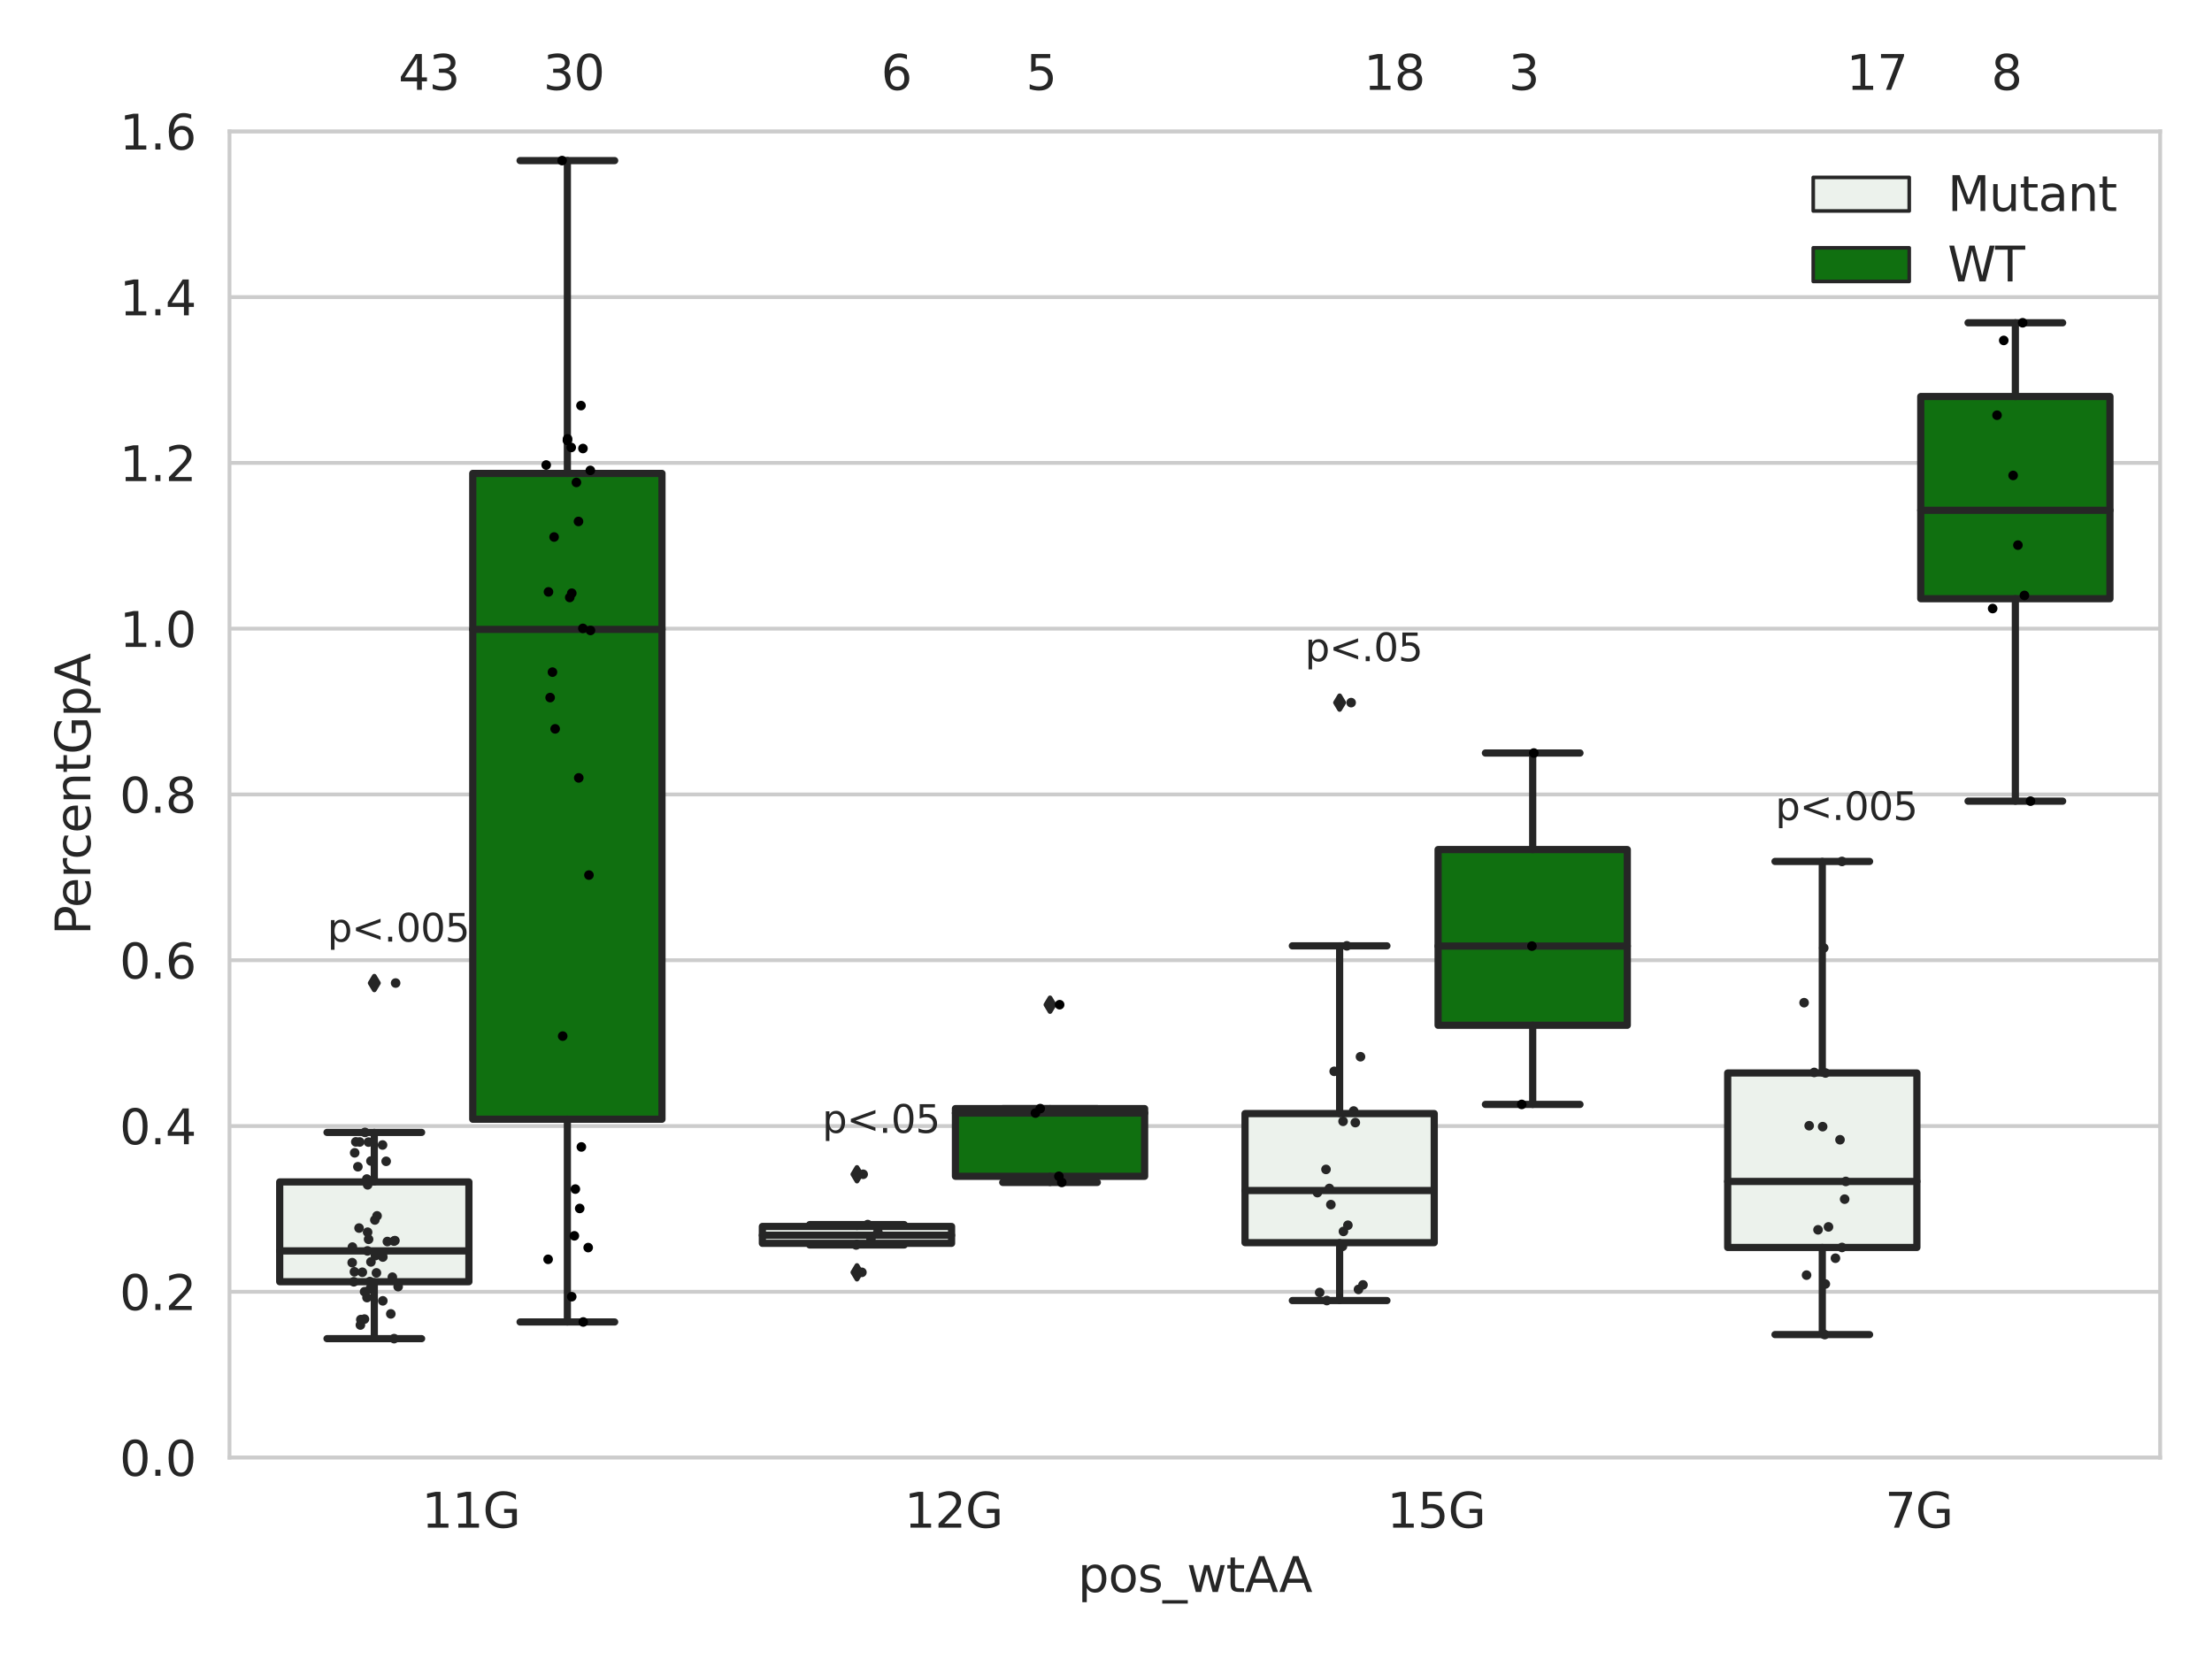 <?xml version="1.0" encoding="utf-8" standalone="no"?>
<!DOCTYPE svg PUBLIC "-//W3C//DTD SVG 1.1//EN"
  "http://www.w3.org/Graphics/SVG/1.1/DTD/svg11.dtd">
<svg xmlns:xlink="http://www.w3.org/1999/xlink" width="460.8pt" height="345.6pt" viewBox="0 0 460.8 345.6" xmlns="http://www.w3.org/2000/svg" version="1.1">
 <defs>
  <style type="text/css">*{stroke-linejoin: round; stroke-linecap: butt}</style>
 </defs>
 <g id="figure_1">
  <g id="patch_1">
   <path d="M 0 345.6 
L 460.8 345.6 
L 460.8 0 
L 0 0 
z
" style="fill: #ffffff"/>
  </g>
  <g id="axes_1">
   <g id="patch_2">
    <path d="M 47.81 303.64 
L 450 303.64 
L 450 27.354 
L 47.81 27.354 
z
" style="fill: #ffffff"/>
   </g>
   <g id="matplotlib.axis_1">
    <g id="xtick_1">
     <g id="text_1">
      <!-- 11G -->
      <g style="fill: #262626" transform="translate(87.847 318.238)scale(0.1 -0.1)">
       <defs>
        <path id="DejaVuSans-31" d="M 794 531 
L 1825 531 
L 1825 4091 
L 703 3866 
L 703 4441 
L 1819 4666 
L 2450 4666 
L 2450 531 
L 3481 531 
L 3481 0 
L 794 0 
L 794 531 
z
" transform="scale(0.016)"/>
        <path id="DejaVuSans-47" d="M 3809 666 
L 3809 1919 
L 2778 1919 
L 2778 2438 
L 4434 2438 
L 4434 434 
Q 4069 175 3628 42 
Q 3188 -91 2688 -91 
Q 1594 -91 976 548 
Q 359 1188 359 2328 
Q 359 3472 976 4111 
Q 1594 4750 2688 4750 
Q 3144 4750 3555 4637 
Q 3966 4525 4313 4306 
L 4313 3634 
Q 3963 3931 3569 4081 
Q 3175 4231 2741 4231 
Q 1884 4231 1454 3753 
Q 1025 3275 1025 2328 
Q 1025 1384 1454 906 
Q 1884 428 2741 428 
Q 3075 428 3337 486 
Q 3600 544 3809 666 
z
" transform="scale(0.016)"/>
       </defs>
       <use xlink:href="#DejaVuSans-31"/>
       <use xlink:href="#DejaVuSans-31" x="63.623"/>
       <use xlink:href="#DejaVuSans-47" x="127.246"/>
      </g>
     </g>
    </g>
    <g id="xtick_2">
     <g id="text_2">
      <!-- 12G -->
      <g style="fill: #262626" transform="translate(188.395 318.238)scale(0.1 -0.1)">
       <defs>
        <path id="DejaVuSans-32" d="M 1228 531 
L 3431 531 
L 3431 0 
L 469 0 
L 469 531 
Q 828 903 1448 1529 
Q 2069 2156 2228 2338 
Q 2531 2678 2651 2914 
Q 2772 3150 2772 3378 
Q 2772 3750 2511 3984 
Q 2250 4219 1831 4219 
Q 1534 4219 1204 4116 
Q 875 4013 500 3803 
L 500 4441 
Q 881 4594 1212 4672 
Q 1544 4750 1819 4750 
Q 2544 4750 2975 4387 
Q 3406 4025 3406 3419 
Q 3406 3131 3298 2873 
Q 3191 2616 2906 2266 
Q 2828 2175 2409 1742 
Q 1991 1309 1228 531 
z
" transform="scale(0.016)"/>
       </defs>
       <use xlink:href="#DejaVuSans-31"/>
       <use xlink:href="#DejaVuSans-32" x="63.623"/>
       <use xlink:href="#DejaVuSans-47" x="127.246"/>
      </g>
     </g>
    </g>
    <g id="xtick_3">
     <g id="text_3">
      <!-- 15G -->
      <g style="fill: #262626" transform="translate(288.942 318.238)scale(0.1 -0.1)">
       <defs>
        <path id="DejaVuSans-35" d="M 691 4666 
L 3169 4666 
L 3169 4134 
L 1269 4134 
L 1269 2991 
Q 1406 3038 1543 3061 
Q 1681 3084 1819 3084 
Q 2600 3084 3056 2656 
Q 3513 2228 3513 1497 
Q 3513 744 3044 326 
Q 2575 -91 1722 -91 
Q 1428 -91 1123 -41 
Q 819 9 494 109 
L 494 744 
Q 775 591 1075 516 
Q 1375 441 1709 441 
Q 2250 441 2565 725 
Q 2881 1009 2881 1497 
Q 2881 1984 2565 2268 
Q 2250 2553 1709 2553 
Q 1456 2553 1204 2497 
Q 953 2441 691 2322 
L 691 4666 
z
" transform="scale(0.016)"/>
       </defs>
       <use xlink:href="#DejaVuSans-31"/>
       <use xlink:href="#DejaVuSans-35" x="63.623"/>
       <use xlink:href="#DejaVuSans-47" x="127.246"/>
      </g>
     </g>
    </g>
    <g id="xtick_4">
     <g id="text_4">
      <!-- 7G -->
      <g style="fill: #262626" transform="translate(392.671 318.238)scale(0.1 -0.1)">
       <defs>
        <path id="DejaVuSans-37" d="M 525 4666 
L 3525 4666 
L 3525 4397 
L 1831 0 
L 1172 0 
L 2766 4134 
L 525 4134 
L 525 4666 
z
" transform="scale(0.016)"/>
       </defs>
       <use xlink:href="#DejaVuSans-37"/>
       <use xlink:href="#DejaVuSans-47" x="63.623"/>
      </g>
     </g>
    </g>
    <g id="text_5">
     <!-- pos_wtAA -->
     <g style="fill: #262626" transform="translate(224.539 331.638)scale(0.1 -0.1)">
      <defs>
       <path id="DejaVuSans-70" d="M 1159 525 
L 1159 -1331 
L 581 -1331 
L 581 3500 
L 1159 3500 
L 1159 2969 
Q 1341 3281 1617 3432 
Q 1894 3584 2278 3584 
Q 2916 3584 3314 3078 
Q 3713 2572 3713 1747 
Q 3713 922 3314 415 
Q 2916 -91 2278 -91 
Q 1894 -91 1617 61 
Q 1341 213 1159 525 
z
M 3116 1747 
Q 3116 2381 2855 2742 
Q 2594 3103 2138 3103 
Q 1681 3103 1420 2742 
Q 1159 2381 1159 1747 
Q 1159 1113 1420 752 
Q 1681 391 2138 391 
Q 2594 391 2855 752 
Q 3116 1113 3116 1747 
z
" transform="scale(0.016)"/>
       <path id="DejaVuSans-6f" d="M 1959 3097 
Q 1497 3097 1228 2736 
Q 959 2375 959 1747 
Q 959 1119 1226 758 
Q 1494 397 1959 397 
Q 2419 397 2687 759 
Q 2956 1122 2956 1747 
Q 2956 2369 2687 2733 
Q 2419 3097 1959 3097 
z
M 1959 3584 
Q 2709 3584 3137 3096 
Q 3566 2609 3566 1747 
Q 3566 888 3137 398 
Q 2709 -91 1959 -91 
Q 1206 -91 779 398 
Q 353 888 353 1747 
Q 353 2609 779 3096 
Q 1206 3584 1959 3584 
z
" transform="scale(0.016)"/>
       <path id="DejaVuSans-73" d="M 2834 3397 
L 2834 2853 
Q 2591 2978 2328 3040 
Q 2066 3103 1784 3103 
Q 1356 3103 1142 2972 
Q 928 2841 928 2578 
Q 928 2378 1081 2264 
Q 1234 2150 1697 2047 
L 1894 2003 
Q 2506 1872 2764 1633 
Q 3022 1394 3022 966 
Q 3022 478 2636 193 
Q 2250 -91 1575 -91 
Q 1294 -91 989 -36 
Q 684 19 347 128 
L 347 722 
Q 666 556 975 473 
Q 1284 391 1588 391 
Q 1994 391 2212 530 
Q 2431 669 2431 922 
Q 2431 1156 2273 1281 
Q 2116 1406 1581 1522 
L 1381 1569 
Q 847 1681 609 1914 
Q 372 2147 372 2553 
Q 372 3047 722 3315 
Q 1072 3584 1716 3584 
Q 2034 3584 2315 3537 
Q 2597 3491 2834 3397 
z
" transform="scale(0.016)"/>
       <path id="DejaVuSans-5f" d="M 3263 -1063 
L 3263 -1509 
L -63 -1509 
L -63 -1063 
L 3263 -1063 
z
" transform="scale(0.016)"/>
       <path id="DejaVuSans-77" d="M 269 3500 
L 844 3500 
L 1563 769 
L 2278 3500 
L 2956 3500 
L 3675 769 
L 4391 3500 
L 4966 3500 
L 4050 0 
L 3372 0 
L 2619 2869 
L 1863 0 
L 1184 0 
L 269 3500 
z
" transform="scale(0.016)"/>
       <path id="DejaVuSans-74" d="M 1172 4494 
L 1172 3500 
L 2356 3500 
L 2356 3053 
L 1172 3053 
L 1172 1153 
Q 1172 725 1289 603 
Q 1406 481 1766 481 
L 2356 481 
L 2356 0 
L 1766 0 
Q 1100 0 847 248 
Q 594 497 594 1153 
L 594 3053 
L 172 3053 
L 172 3500 
L 594 3500 
L 594 4494 
L 1172 4494 
z
" transform="scale(0.016)"/>
       <path id="DejaVuSans-41" d="M 2188 4044 
L 1331 1722 
L 3047 1722 
L 2188 4044 
z
M 1831 4666 
L 2547 4666 
L 4325 0 
L 3669 0 
L 3244 1197 
L 1141 1197 
L 716 0 
L 50 0 
L 1831 4666 
z
" transform="scale(0.016)"/>
      </defs>
      <use xlink:href="#DejaVuSans-70"/>
      <use xlink:href="#DejaVuSans-6f" x="63.477"/>
      <use xlink:href="#DejaVuSans-73" x="124.658"/>
      <use xlink:href="#DejaVuSans-5f" x="176.758"/>
      <use xlink:href="#DejaVuSans-77" x="226.758"/>
      <use xlink:href="#DejaVuSans-74" x="308.545"/>
      <use xlink:href="#DejaVuSans-41" x="347.754"/>
      <use xlink:href="#DejaVuSans-41" x="418.912"/>
     </g>
    </g>
   </g>
   <g id="matplotlib.axis_2">
    <g id="ytick_1">
     <g id="line2d_1">
      <path d="M 47.81 303.64 
L 450 303.64 
" clip-path="url(#p4346e31d53)" style="fill: none; stroke: #cccccc; stroke-width: 0.8; stroke-linecap: round"/>
     </g>
     <g id="text_6">
      <!-- 0.0 -->
      <g style="fill: #262626" transform="translate(24.907 307.439)scale(0.1 -0.1)">
       <defs>
        <path id="DejaVuSans-30" d="M 2034 4250 
Q 1547 4250 1301 3770 
Q 1056 3291 1056 2328 
Q 1056 1369 1301 889 
Q 1547 409 2034 409 
Q 2525 409 2770 889 
Q 3016 1369 3016 2328 
Q 3016 3291 2770 3770 
Q 2525 4250 2034 4250 
z
M 2034 4750 
Q 2819 4750 3233 4129 
Q 3647 3509 3647 2328 
Q 3647 1150 3233 529 
Q 2819 -91 2034 -91 
Q 1250 -91 836 529 
Q 422 1150 422 2328 
Q 422 3509 836 4129 
Q 1250 4750 2034 4750 
z
" transform="scale(0.016)"/>
        <path id="DejaVuSans-2e" d="M 684 794 
L 1344 794 
L 1344 0 
L 684 0 
L 684 794 
z
" transform="scale(0.016)"/>
       </defs>
       <use xlink:href="#DejaVuSans-30"/>
       <use xlink:href="#DejaVuSans-2e" x="63.623"/>
       <use xlink:href="#DejaVuSans-30" x="95.41"/>
      </g>
     </g>
    </g>
    <g id="ytick_2">
     <g id="line2d_2">
      <path d="M 47.81 269.104 
L 450 269.104 
" clip-path="url(#p4346e31d53)" style="fill: none; stroke: #cccccc; stroke-width: 0.8; stroke-linecap: round"/>
     </g>
     <g id="text_7">
      <!-- 0.2 -->
      <g style="fill: #262626" transform="translate(24.907 272.903)scale(0.1 -0.1)">
       <use xlink:href="#DejaVuSans-30"/>
       <use xlink:href="#DejaVuSans-2e" x="63.623"/>
       <use xlink:href="#DejaVuSans-32" x="95.41"/>
      </g>
     </g>
    </g>
    <g id="ytick_3">
     <g id="line2d_3">
      <path d="M 47.81 234.568 
L 450 234.568 
" clip-path="url(#p4346e31d53)" style="fill: none; stroke: #cccccc; stroke-width: 0.8; stroke-linecap: round"/>
     </g>
     <g id="text_8">
      <!-- 0.4 -->
      <g style="fill: #262626" transform="translate(24.907 238.368)scale(0.1 -0.1)">
       <defs>
        <path id="DejaVuSans-34" d="M 2419 4116 
L 825 1625 
L 2419 1625 
L 2419 4116 
z
M 2253 4666 
L 3047 4666 
L 3047 1625 
L 3713 1625 
L 3713 1100 
L 3047 1100 
L 3047 0 
L 2419 0 
L 2419 1100 
L 313 1100 
L 313 1709 
L 2253 4666 
z
" transform="scale(0.016)"/>
       </defs>
       <use xlink:href="#DejaVuSans-30"/>
       <use xlink:href="#DejaVuSans-2e" x="63.623"/>
       <use xlink:href="#DejaVuSans-34" x="95.41"/>
      </g>
     </g>
    </g>
    <g id="ytick_4">
     <g id="line2d_4">
      <path d="M 47.81 200.033 
L 450 200.033 
" clip-path="url(#p4346e31d53)" style="fill: none; stroke: #cccccc; stroke-width: 0.8; stroke-linecap: round"/>
     </g>
     <g id="text_9">
      <!-- 0.6 -->
      <g style="fill: #262626" transform="translate(24.907 203.832)scale(0.1 -0.1)">
       <defs>
        <path id="DejaVuSans-36" d="M 2113 2584 
Q 1688 2584 1439 2293 
Q 1191 2003 1191 1497 
Q 1191 994 1439 701 
Q 1688 409 2113 409 
Q 2538 409 2786 701 
Q 3034 994 3034 1497 
Q 3034 2003 2786 2293 
Q 2538 2584 2113 2584 
z
M 3366 4563 
L 3366 3988 
Q 3128 4100 2886 4159 
Q 2644 4219 2406 4219 
Q 1781 4219 1451 3797 
Q 1122 3375 1075 2522 
Q 1259 2794 1537 2939 
Q 1816 3084 2150 3084 
Q 2853 3084 3261 2657 
Q 3669 2231 3669 1497 
Q 3669 778 3244 343 
Q 2819 -91 2113 -91 
Q 1303 -91 875 529 
Q 447 1150 447 2328 
Q 447 3434 972 4092 
Q 1497 4750 2381 4750 
Q 2619 4750 2861 4703 
Q 3103 4656 3366 4563 
z
" transform="scale(0.016)"/>
       </defs>
       <use xlink:href="#DejaVuSans-30"/>
       <use xlink:href="#DejaVuSans-2e" x="63.623"/>
       <use xlink:href="#DejaVuSans-36" x="95.41"/>
      </g>
     </g>
    </g>
    <g id="ytick_5">
     <g id="line2d_5">
      <path d="M 47.81 165.497 
L 450 165.497 
" clip-path="url(#p4346e31d53)" style="fill: none; stroke: #cccccc; stroke-width: 0.8; stroke-linecap: round"/>
     </g>
     <g id="text_10">
      <!-- 0.8 -->
      <g style="fill: #262626" transform="translate(24.907 169.296)scale(0.1 -0.1)">
       <defs>
        <path id="DejaVuSans-38" d="M 2034 2216 
Q 1584 2216 1326 1975 
Q 1069 1734 1069 1313 
Q 1069 891 1326 650 
Q 1584 409 2034 409 
Q 2484 409 2743 651 
Q 3003 894 3003 1313 
Q 3003 1734 2745 1975 
Q 2488 2216 2034 2216 
z
M 1403 2484 
Q 997 2584 770 2862 
Q 544 3141 544 3541 
Q 544 4100 942 4425 
Q 1341 4750 2034 4750 
Q 2731 4750 3128 4425 
Q 3525 4100 3525 3541 
Q 3525 3141 3298 2862 
Q 3072 2584 2669 2484 
Q 3125 2378 3379 2068 
Q 3634 1759 3634 1313 
Q 3634 634 3220 271 
Q 2806 -91 2034 -91 
Q 1263 -91 848 271 
Q 434 634 434 1313 
Q 434 1759 690 2068 
Q 947 2378 1403 2484 
z
M 1172 3481 
Q 1172 3119 1398 2916 
Q 1625 2713 2034 2713 
Q 2441 2713 2670 2916 
Q 2900 3119 2900 3481 
Q 2900 3844 2670 4047 
Q 2441 4250 2034 4250 
Q 1625 4250 1398 4047 
Q 1172 3844 1172 3481 
z
" transform="scale(0.016)"/>
       </defs>
       <use xlink:href="#DejaVuSans-30"/>
       <use xlink:href="#DejaVuSans-2e" x="63.623"/>
       <use xlink:href="#DejaVuSans-38" x="95.41"/>
      </g>
     </g>
    </g>
    <g id="ytick_6">
     <g id="line2d_6">
      <path d="M 47.81 130.961 
L 450 130.961 
" clip-path="url(#p4346e31d53)" style="fill: none; stroke: #cccccc; stroke-width: 0.8; stroke-linecap: round"/>
     </g>
     <g id="text_11">
      <!-- 1.0 -->
      <g style="fill: #262626" transform="translate(24.907 134.76)scale(0.1 -0.1)">
       <use xlink:href="#DejaVuSans-31"/>
       <use xlink:href="#DejaVuSans-2e" x="63.623"/>
       <use xlink:href="#DejaVuSans-30" x="95.41"/>
      </g>
     </g>
    </g>
    <g id="ytick_7">
     <g id="line2d_7">
      <path d="M 47.81 96.425 
L 450 96.425 
" clip-path="url(#p4346e31d53)" style="fill: none; stroke: #cccccc; stroke-width: 0.8; stroke-linecap: round"/>
     </g>
     <g id="text_12">
      <!-- 1.2 -->
      <g style="fill: #262626" transform="translate(24.907 100.225)scale(0.1 -0.1)">
       <use xlink:href="#DejaVuSans-31"/>
       <use xlink:href="#DejaVuSans-2e" x="63.623"/>
       <use xlink:href="#DejaVuSans-32" x="95.41"/>
      </g>
     </g>
    </g>
    <g id="ytick_8">
     <g id="line2d_8">
      <path d="M 47.81 61.89 
L 450 61.89 
" clip-path="url(#p4346e31d53)" style="fill: none; stroke: #cccccc; stroke-width: 0.8; stroke-linecap: round"/>
     </g>
     <g id="text_13">
      <!-- 1.4 -->
      <g style="fill: #262626" transform="translate(24.907 65.689)scale(0.1 -0.1)">
       <use xlink:href="#DejaVuSans-31"/>
       <use xlink:href="#DejaVuSans-2e" x="63.623"/>
       <use xlink:href="#DejaVuSans-34" x="95.41"/>
      </g>
     </g>
    </g>
    <g id="ytick_9">
     <g id="line2d_9">
      <path d="M 47.81 27.354 
L 450 27.354 
" clip-path="url(#p4346e31d53)" style="fill: none; stroke: #cccccc; stroke-width: 0.8; stroke-linecap: round"/>
     </g>
     <g id="text_14">
      <!-- 1.6 -->
      <g style="fill: #262626" transform="translate(24.907 31.153)scale(0.1 -0.1)">
       <use xlink:href="#DejaVuSans-31"/>
       <use xlink:href="#DejaVuSans-2e" x="63.623"/>
       <use xlink:href="#DejaVuSans-36" x="95.41"/>
      </g>
     </g>
    </g>
    <g id="text_15">
     <!-- PercentGpA -->
     <g style="fill: #262626" transform="translate(18.827 194.774)rotate(-90)scale(0.1 -0.1)">
      <defs>
       <path id="DejaVuSans-50" d="M 1259 4147 
L 1259 2394 
L 2053 2394 
Q 2494 2394 2734 2622 
Q 2975 2850 2975 3272 
Q 2975 3691 2734 3919 
Q 2494 4147 2053 4147 
L 1259 4147 
z
M 628 4666 
L 2053 4666 
Q 2838 4666 3239 4311 
Q 3641 3956 3641 3272 
Q 3641 2581 3239 2228 
Q 2838 1875 2053 1875 
L 1259 1875 
L 1259 0 
L 628 0 
L 628 4666 
z
" transform="scale(0.016)"/>
       <path id="DejaVuSans-65" d="M 3597 1894 
L 3597 1613 
L 953 1613 
Q 991 1019 1311 708 
Q 1631 397 2203 397 
Q 2534 397 2845 478 
Q 3156 559 3463 722 
L 3463 178 
Q 3153 47 2828 -22 
Q 2503 -91 2169 -91 
Q 1331 -91 842 396 
Q 353 884 353 1716 
Q 353 2575 817 3079 
Q 1281 3584 2069 3584 
Q 2775 3584 3186 3129 
Q 3597 2675 3597 1894 
z
M 3022 2063 
Q 3016 2534 2758 2815 
Q 2500 3097 2075 3097 
Q 1594 3097 1305 2825 
Q 1016 2553 972 2059 
L 3022 2063 
z
" transform="scale(0.016)"/>
       <path id="DejaVuSans-72" d="M 2631 2963 
Q 2534 3019 2420 3045 
Q 2306 3072 2169 3072 
Q 1681 3072 1420 2755 
Q 1159 2438 1159 1844 
L 1159 0 
L 581 0 
L 581 3500 
L 1159 3500 
L 1159 2956 
Q 1341 3275 1631 3429 
Q 1922 3584 2338 3584 
Q 2397 3584 2469 3576 
Q 2541 3569 2628 3553 
L 2631 2963 
z
" transform="scale(0.016)"/>
       <path id="DejaVuSans-63" d="M 3122 3366 
L 3122 2828 
Q 2878 2963 2633 3030 
Q 2388 3097 2138 3097 
Q 1578 3097 1268 2742 
Q 959 2388 959 1747 
Q 959 1106 1268 751 
Q 1578 397 2138 397 
Q 2388 397 2633 464 
Q 2878 531 3122 666 
L 3122 134 
Q 2881 22 2623 -34 
Q 2366 -91 2075 -91 
Q 1284 -91 818 406 
Q 353 903 353 1747 
Q 353 2603 823 3093 
Q 1294 3584 2113 3584 
Q 2378 3584 2631 3529 
Q 2884 3475 3122 3366 
z
" transform="scale(0.016)"/>
       <path id="DejaVuSans-6e" d="M 3513 2113 
L 3513 0 
L 2938 0 
L 2938 2094 
Q 2938 2591 2744 2837 
Q 2550 3084 2163 3084 
Q 1697 3084 1428 2787 
Q 1159 2491 1159 1978 
L 1159 0 
L 581 0 
L 581 3500 
L 1159 3500 
L 1159 2956 
Q 1366 3272 1645 3428 
Q 1925 3584 2291 3584 
Q 2894 3584 3203 3211 
Q 3513 2838 3513 2113 
z
" transform="scale(0.016)"/>
      </defs>
      <use xlink:href="#DejaVuSans-50"/>
      <use xlink:href="#DejaVuSans-65" x="56.678"/>
      <use xlink:href="#DejaVuSans-72" x="118.201"/>
      <use xlink:href="#DejaVuSans-63" x="157.064"/>
      <use xlink:href="#DejaVuSans-65" x="212.045"/>
      <use xlink:href="#DejaVuSans-6e" x="273.568"/>
      <use xlink:href="#DejaVuSans-74" x="336.947"/>
      <use xlink:href="#DejaVuSans-47" x="376.156"/>
      <use xlink:href="#DejaVuSans-70" x="453.646"/>
      <use xlink:href="#DejaVuSans-41" x="517.123"/>
     </g>
    </g>
   </g>
   <g id="patch_3">
    <path d="M 58.267 267.003 
L 97.682 267.003 
L 97.682 246.217 
L 58.267 246.217 
L 58.267 267.003 
z
" clip-path="url(#p4346e31d53)" style="fill: #ecf2ec; stroke: #262626; stroke-width: 1.5; stroke-linejoin: miter"/>
   </g>
   <g id="patch_4">
    <path d="M 98.486 233.157 
L 137.901 233.157 
L 137.901 98.619 
L 98.486 98.619 
L 98.486 233.157 
z
" clip-path="url(#p4346e31d53)" style="fill: #107010; stroke: #262626; stroke-width: 1.5; stroke-linejoin: miter"/>
   </g>
   <g id="patch_5">
    <path d="M 158.814 259.008 
L 198.229 259.008 
L 198.229 255.495 
L 158.814 255.495 
L 158.814 259.008 
z
" clip-path="url(#p4346e31d53)" style="fill: #ecf2ec; stroke: #262626; stroke-width: 1.5; stroke-linejoin: miter"/>
   </g>
   <g id="patch_6">
    <path d="M 199.033 245.042 
L 238.448 245.042 
L 238.448 230.942 
L 199.033 230.942 
L 199.033 245.042 
z
" clip-path="url(#p4346e31d53)" style="fill: #107010; stroke: #262626; stroke-width: 1.5; stroke-linejoin: miter"/>
   </g>
   <g id="patch_7">
    <path d="M 259.362 258.866 
L 298.777 258.866 
L 298.777 231.979 
L 259.362 231.979 
L 259.362 258.866 
z
" clip-path="url(#p4346e31d53)" style="fill: #ecf2ec; stroke: #262626; stroke-width: 1.5; stroke-linejoin: miter"/>
   </g>
   <g id="patch_8">
    <path d="M 299.581 213.58 
L 338.996 213.58 
L 338.996 176.978 
L 299.581 176.978 
L 299.581 213.58 
z
" clip-path="url(#p4346e31d53)" style="fill: #107010; stroke: #262626; stroke-width: 1.5; stroke-linejoin: miter"/>
   </g>
   <g id="patch_9">
    <path d="M 359.909 259.87 
L 399.324 259.87 
L 399.324 223.521 
L 359.909 223.521 
L 359.909 259.87 
z
" clip-path="url(#p4346e31d53)" style="fill: #ecf2ec; stroke: #262626; stroke-width: 1.5; stroke-linejoin: miter"/>
   </g>
   <g id="patch_10">
    <path d="M 400.128 124.72 
L 439.543 124.72 
L 439.543 82.601 
L 400.128 82.601 
L 400.128 124.72 
z
" clip-path="url(#p4346e31d53)" style="fill: #107010; stroke: #262626; stroke-width: 1.5; stroke-linejoin: miter"/>
   </g>
   <g id="patch_11">
    <path d="M 98.084 303.64 
L 98.084 303.64 
L 98.084 303.64 
L 98.084 303.64 
z
" clip-path="url(#p4346e31d53)" style="fill: #ecf2ec; stroke: #262626; stroke-width: 0.75; stroke-linejoin: miter"/>
   </g>
   <g id="patch_12">
    <path d="M 98.084 303.64 
L 98.084 303.64 
L 98.084 303.64 
L 98.084 303.64 
z
" clip-path="url(#p4346e31d53)" style="fill: #107010; stroke: #262626; stroke-width: 0.75; stroke-linejoin: miter"/>
   </g>
   <g id="PathCollection_1"/>
   <g id="PathCollection_2"/>
   <g id="line2d_10">
    <path d="M 77.974 267.003 
L 77.974 278.864 
" clip-path="url(#p4346e31d53)" style="fill: none; stroke: #262626; stroke-width: 1.5; stroke-linecap: round"/>
   </g>
   <g id="line2d_11">
    <path d="M 77.974 246.217 
L 77.974 235.901 
" clip-path="url(#p4346e31d53)" style="fill: none; stroke: #262626; stroke-width: 1.5; stroke-linecap: round"/>
   </g>
   <g id="line2d_12">
    <path d="M 68.121 278.864 
L 87.828 278.864 
" clip-path="url(#p4346e31d53)" style="fill: none; stroke: #262626; stroke-width: 1.5; stroke-linecap: round"/>
   </g>
   <g id="line2d_13">
    <path d="M 68.121 235.901 
L 87.828 235.901 
" clip-path="url(#p4346e31d53)" style="fill: none; stroke: #262626; stroke-width: 1.5; stroke-linecap: round"/>
   </g>
   <g id="line2d_14">
    <defs>
     <path id="m725f29c360" d="M -0 1.414 
L 0.849 0 
L 0 -1.414 
L -0.849 -0 
z
" style="stroke: #262626; stroke-linejoin: miter"/>
    </defs>
    <g clip-path="url(#p4346e31d53)">
     <use xlink:href="#m725f29c360" x="77.974" y="204.786" style="fill: #262626; stroke: #262626; stroke-linejoin: miter"/>
    </g>
   </g>
   <g id="line2d_15">
    <path d="M 118.193 233.157 
L 118.193 275.391 
" clip-path="url(#p4346e31d53)" style="fill: none; stroke: #262626; stroke-width: 1.5; stroke-linecap: round"/>
   </g>
   <g id="line2d_16">
    <path d="M 118.193 98.619 
L 118.193 33.455 
" clip-path="url(#p4346e31d53)" style="fill: none; stroke: #262626; stroke-width: 1.5; stroke-linecap: round"/>
   </g>
   <g id="line2d_17">
    <path d="M 108.34 275.391 
L 128.047 275.391 
" clip-path="url(#p4346e31d53)" style="fill: none; stroke: #262626; stroke-width: 1.5; stroke-linecap: round"/>
   </g>
   <g id="line2d_18">
    <path d="M 108.34 33.455 
L 128.047 33.455 
" clip-path="url(#p4346e31d53)" style="fill: none; stroke: #262626; stroke-width: 1.5; stroke-linecap: round"/>
   </g>
   <g id="line2d_19"/>
   <g id="line2d_20">
    <path d="M 178.522 259.008 
L 178.522 259.347 
" clip-path="url(#p4346e31d53)" style="fill: none; stroke: #262626; stroke-width: 1.5; stroke-linecap: round"/>
   </g>
   <g id="line2d_21">
    <path d="M 178.522 255.495 
L 178.522 255.105 
" clip-path="url(#p4346e31d53)" style="fill: none; stroke: #262626; stroke-width: 1.5; stroke-linecap: round"/>
   </g>
   <g id="line2d_22">
    <path d="M 168.668 259.347 
L 188.375 259.347 
" clip-path="url(#p4346e31d53)" style="fill: none; stroke: #262626; stroke-width: 1.5; stroke-linecap: round"/>
   </g>
   <g id="line2d_23">
    <path d="M 168.668 255.105 
L 188.375 255.105 
" clip-path="url(#p4346e31d53)" style="fill: none; stroke: #262626; stroke-width: 1.5; stroke-linecap: round"/>
   </g>
   <g id="line2d_24">
    <g clip-path="url(#p4346e31d53)">
     <use xlink:href="#m725f29c360" x="178.522" y="265.049" style="fill: #262626; stroke: #262626; stroke-linejoin: miter"/>
     <use xlink:href="#m725f29c360" x="178.522" y="244.622" style="fill: #262626; stroke: #262626; stroke-linejoin: miter"/>
    </g>
   </g>
   <g id="line2d_25">
    <path d="M 218.741 245.042 
L 218.741 246.319 
" clip-path="url(#p4346e31d53)" style="fill: none; stroke: #262626; stroke-width: 1.5; stroke-linecap: round"/>
   </g>
   <g id="line2d_26">
    <path d="M 218.741 230.942 
L 218.741 230.942 
" clip-path="url(#p4346e31d53)" style="fill: none; stroke: #262626; stroke-width: 1.5; stroke-linecap: round"/>
   </g>
   <g id="line2d_27">
    <path d="M 208.887 246.319 
L 228.594 246.319 
" clip-path="url(#p4346e31d53)" style="fill: none; stroke: #262626; stroke-width: 1.5; stroke-linecap: round"/>
   </g>
   <g id="line2d_28">
    <path d="M 208.887 230.942 
L 228.594 230.942 
" clip-path="url(#p4346e31d53)" style="fill: none; stroke: #262626; stroke-width: 1.5; stroke-linecap: round"/>
   </g>
   <g id="line2d_29">
    <g clip-path="url(#p4346e31d53)">
     <use xlink:href="#m725f29c360" x="218.741" y="209.296" style="fill: #262626; stroke: #262626; stroke-linejoin: miter"/>
    </g>
   </g>
   <g id="line2d_30">
    <path d="M 279.069 258.866 
L 279.069 270.931 
" clip-path="url(#p4346e31d53)" style="fill: none; stroke: #262626; stroke-width: 1.5; stroke-linecap: round"/>
   </g>
   <g id="line2d_31">
    <path d="M 279.069 231.979 
L 279.069 197.038 
" clip-path="url(#p4346e31d53)" style="fill: none; stroke: #262626; stroke-width: 1.5; stroke-linecap: round"/>
   </g>
   <g id="line2d_32">
    <path d="M 269.216 270.931 
L 288.923 270.931 
" clip-path="url(#p4346e31d53)" style="fill: none; stroke: #262626; stroke-width: 1.5; stroke-linecap: round"/>
   </g>
   <g id="line2d_33">
    <path d="M 269.216 197.038 
L 288.923 197.038 
" clip-path="url(#p4346e31d53)" style="fill: none; stroke: #262626; stroke-width: 1.5; stroke-linecap: round"/>
   </g>
   <g id="line2d_34">
    <g clip-path="url(#p4346e31d53)">
     <use xlink:href="#m725f29c360" x="279.069" y="146.371" style="fill: #262626; stroke: #262626; stroke-linejoin: miter"/>
    </g>
   </g>
   <g id="line2d_35">
    <path d="M 319.288 213.58 
L 319.288 230.069 
" clip-path="url(#p4346e31d53)" style="fill: none; stroke: #262626; stroke-width: 1.5; stroke-linecap: round"/>
   </g>
   <g id="line2d_36">
    <path d="M 319.288 176.978 
L 319.288 156.867 
" clip-path="url(#p4346e31d53)" style="fill: none; stroke: #262626; stroke-width: 1.5; stroke-linecap: round"/>
   </g>
   <g id="line2d_37">
    <path d="M 309.435 230.069 
L 329.142 230.069 
" clip-path="url(#p4346e31d53)" style="fill: none; stroke: #262626; stroke-width: 1.5; stroke-linecap: round"/>
   </g>
   <g id="line2d_38">
    <path d="M 309.435 156.867 
L 329.142 156.867 
" clip-path="url(#p4346e31d53)" style="fill: none; stroke: #262626; stroke-width: 1.5; stroke-linecap: round"/>
   </g>
   <g id="line2d_39"/>
   <g id="line2d_40">
    <path d="M 379.617 259.87 
L 379.617 278.019 
" clip-path="url(#p4346e31d53)" style="fill: none; stroke: #262626; stroke-width: 1.5; stroke-linecap: round"/>
   </g>
   <g id="line2d_41">
    <path d="M 379.617 223.521 
L 379.617 179.454 
" clip-path="url(#p4346e31d53)" style="fill: none; stroke: #262626; stroke-width: 1.5; stroke-linecap: round"/>
   </g>
   <g id="line2d_42">
    <path d="M 369.763 278.019 
L 389.47 278.019 
" clip-path="url(#p4346e31d53)" style="fill: none; stroke: #262626; stroke-width: 1.5; stroke-linecap: round"/>
   </g>
   <g id="line2d_43">
    <path d="M 369.763 179.454 
L 389.47 179.454 
" clip-path="url(#p4346e31d53)" style="fill: none; stroke: #262626; stroke-width: 1.5; stroke-linecap: round"/>
   </g>
   <g id="line2d_44"/>
   <g id="line2d_45">
    <path d="M 419.836 124.72 
L 419.836 166.895 
" clip-path="url(#p4346e31d53)" style="fill: none; stroke: #262626; stroke-width: 1.5; stroke-linecap: round"/>
   </g>
   <g id="line2d_46">
    <path d="M 419.836 82.601 
L 419.836 67.24 
" clip-path="url(#p4346e31d53)" style="fill: none; stroke: #262626; stroke-width: 1.5; stroke-linecap: round"/>
   </g>
   <g id="line2d_47">
    <path d="M 409.982 166.895 
L 429.689 166.895 
" clip-path="url(#p4346e31d53)" style="fill: none; stroke: #262626; stroke-width: 1.5; stroke-linecap: round"/>
   </g>
   <g id="line2d_48">
    <path d="M 409.982 67.24 
L 429.689 67.24 
" clip-path="url(#p4346e31d53)" style="fill: none; stroke: #262626; stroke-width: 1.5; stroke-linecap: round"/>
   </g>
   <g id="line2d_49"/>
   <g id="line2d_50">
    <path d="M 58.267 260.586 
L 97.682 260.586 
" clip-path="url(#p4346e31d53)" style="fill: none; stroke: #262626; stroke-width: 1.5; stroke-linecap: round"/>
   </g>
   <g id="line2d_51">
    <path d="M 98.486 131.117 
L 137.901 131.117 
" clip-path="url(#p4346e31d53)" style="fill: none; stroke: #262626; stroke-width: 1.5; stroke-linecap: round"/>
   </g>
   <g id="line2d_52">
    <path d="M 158.814 257.327 
L 198.229 257.327 
" clip-path="url(#p4346e31d53)" style="fill: none; stroke: #262626; stroke-width: 1.5; stroke-linecap: round"/>
   </g>
   <g id="line2d_53">
    <path d="M 199.033 231.869 
L 238.448 231.869 
" clip-path="url(#p4346e31d53)" style="fill: none; stroke: #262626; stroke-width: 1.5; stroke-linecap: round"/>
   </g>
   <g id="line2d_54">
    <path d="M 259.362 248.009 
L 298.777 248.009 
" clip-path="url(#p4346e31d53)" style="fill: none; stroke: #262626; stroke-width: 1.5; stroke-linecap: round"/>
   </g>
   <g id="line2d_55">
    <path d="M 299.581 197.09 
L 338.996 197.09 
" clip-path="url(#p4346e31d53)" style="fill: none; stroke: #262626; stroke-width: 1.5; stroke-linecap: round"/>
   </g>
   <g id="line2d_56">
    <path d="M 359.909 246.113 
L 399.324 246.113 
" clip-path="url(#p4346e31d53)" style="fill: none; stroke: #262626; stroke-width: 1.5; stroke-linecap: round"/>
   </g>
   <g id="line2d_57">
    <path d="M 400.128 106.299 
L 439.543 106.299 
" clip-path="url(#p4346e31d53)" style="fill: none; stroke: #262626; stroke-width: 1.5; stroke-linecap: round"/>
   </g>
   <g id="patch_13">
    <path d="M 47.81 303.64 
L 47.81 27.354 
" style="fill: none; stroke: #cccccc; stroke-width: 0.8; stroke-linejoin: miter; stroke-linecap: square"/>
   </g>
   <g id="patch_14">
    <path d="M 450 303.64 
L 450 27.354 
" style="fill: none; stroke: #cccccc; stroke-width: 0.8; stroke-linejoin: miter; stroke-linecap: square"/>
   </g>
   <g id="patch_15">
    <path d="M 47.81 303.64 
L 450 303.64 
" style="fill: none; stroke: #cccccc; stroke-width: 0.8; stroke-linejoin: miter; stroke-linecap: square"/>
   </g>
   <g id="patch_16">
    <path d="M 47.81 27.354 
L 450 27.354 
" style="fill: none; stroke: #cccccc; stroke-width: 0.8; stroke-linejoin: miter; stroke-linecap: square"/>
   </g>
   <g id="PathCollection_3">
    <defs>
     <path id="C0_0_7b888d82f0" d="M 0 1 
C 0.265 1 0.52 0.895 0.707 0.707 
C 0.895 0.52 1 0.265 1 -0 
C 1 -0.265 0.895 -0.52 0.707 -0.707 
C 0.52 -0.895 0.265 -1 0 -1 
C -0.265 -1 -0.52 -0.895 -0.707 -0.707 
C -0.895 -0.52 -1 -0.265 -1 0 
C -1 0.265 -0.895 0.52 -0.707 0.707 
C -0.52 0.895 -0.265 1 0 1 
z
"/>
    </defs>
    <g clip-path="url(#p4346e31d53)">
     <use xlink:href="#C0_0_7b888d82f0" x="76.587" y="246.819" style="fill: #262626"/>
    </g>
    <g clip-path="url(#p4346e31d53)">
     <use xlink:href="#C0_0_7b888d82f0" x="82.416" y="204.786" style="fill: #262626"/>
    </g>
    <g clip-path="url(#p4346e31d53)">
     <use xlink:href="#C0_0_7b888d82f0" x="82.269" y="258.441" style="fill: #262626"/>
    </g>
    <g clip-path="url(#p4346e31d53)">
     <use xlink:href="#C0_0_7b888d82f0" x="76.029" y="235.901" style="fill: #262626"/>
    </g>
    <g clip-path="url(#p4346e31d53)">
     <use xlink:href="#C0_0_7b888d82f0" x="74.799" y="255.826" style="fill: #262626"/>
    </g>
    <g clip-path="url(#p4346e31d53)">
     <use xlink:href="#C0_0_7b888d82f0" x="76.414" y="245.615" style="fill: #262626"/>
    </g>
    <g clip-path="url(#p4346e31d53)">
     <use xlink:href="#C0_0_7b888d82f0" x="77.273" y="262.883" style="fill: #262626"/>
    </g>
    <g clip-path="url(#p4346e31d53)">
     <use xlink:href="#C0_0_7b888d82f0" x="75.079" y="276.024" style="fill: #262626"/>
    </g>
    <g clip-path="url(#p4346e31d53)">
     <use xlink:href="#C0_0_7b888d82f0" x="78.088" y="254.143" style="fill: #262626"/>
    </g>
    <g clip-path="url(#p4346e31d53)">
     <use xlink:href="#C0_0_7b888d82f0" x="76.759" y="237.918" style="fill: #262626"/>
    </g>
    <g clip-path="url(#p4346e31d53)">
     <use xlink:href="#C0_0_7b888d82f0" x="80.695" y="258.633" style="fill: #262626"/>
    </g>
    <g clip-path="url(#p4346e31d53)">
     <use xlink:href="#C0_0_7b888d82f0" x="76.546" y="260.586" style="fill: #262626"/>
    </g>
    <g clip-path="url(#p4346e31d53)">
     <use xlink:href="#C0_0_7b888d82f0" x="78.21" y="261.566" style="fill: #262626"/>
    </g>
    <g clip-path="url(#p4346e31d53)">
     <use xlink:href="#C0_0_7b888d82f0" x="73.704" y="267.022" style="fill: #262626"/>
    </g>
    <g clip-path="url(#p4346e31d53)">
     <use xlink:href="#C0_0_7b888d82f0" x="74.935" y="237.893" style="fill: #262626"/>
    </g>
    <g clip-path="url(#p4346e31d53)">
     <use xlink:href="#C0_0_7b888d82f0" x="78.549" y="253.287" style="fill: #262626"/>
    </g>
    <g clip-path="url(#p4346e31d53)">
     <use xlink:href="#C0_0_7b888d82f0" x="77.275" y="241.861" style="fill: #262626"/>
    </g>
    <g clip-path="url(#p4346e31d53)">
     <use xlink:href="#C0_0_7b888d82f0" x="79.75" y="261.864" style="fill: #262626"/>
    </g>
    <g clip-path="url(#p4346e31d53)">
     <use xlink:href="#C0_0_7b888d82f0" x="81.411" y="273.708" style="fill: #262626"/>
    </g>
    <g clip-path="url(#p4346e31d53)">
     <use xlink:href="#C0_0_7b888d82f0" x="73.835" y="264.938" style="fill: #262626"/>
    </g>
    <g clip-path="url(#p4346e31d53)">
     <use xlink:href="#C0_0_7b888d82f0" x="73.888" y="240.154" style="fill: #262626"/>
    </g>
    <g clip-path="url(#p4346e31d53)">
     <use xlink:href="#C0_0_7b888d82f0" x="82.1" y="278.864" style="fill: #262626"/>
    </g>
    <g clip-path="url(#p4346e31d53)">
     <use xlink:href="#C0_0_7b888d82f0" x="76.784" y="258.169" style="fill: #262626"/>
    </g>
    <g clip-path="url(#p4346e31d53)">
     <use xlink:href="#C0_0_7b888d82f0" x="79.691" y="238.523" style="fill: #262626"/>
    </g>
    <g clip-path="url(#p4346e31d53)">
     <use xlink:href="#C0_0_7b888d82f0" x="75.924" y="274.788" style="fill: #262626"/>
    </g>
    <g clip-path="url(#p4346e31d53)">
     <use xlink:href="#C0_0_7b888d82f0" x="74.123" y="237.872" style="fill: #262626"/>
    </g>
    <g clip-path="url(#p4346e31d53)">
     <use xlink:href="#C0_0_7b888d82f0" x="79.646" y="261.315" style="fill: #262626"/>
    </g>
    <g clip-path="url(#p4346e31d53)">
     <use xlink:href="#C0_0_7b888d82f0" x="75.481" y="265.032" style="fill: #262626"/>
    </g>
    <g clip-path="url(#p4346e31d53)">
     <use xlink:href="#C0_0_7b888d82f0" x="77.115" y="268.491" style="fill: #262626"/>
    </g>
    <g clip-path="url(#p4346e31d53)">
     <use xlink:href="#C0_0_7b888d82f0" x="73.411" y="259.79" style="fill: #262626"/>
    </g>
    <g clip-path="url(#p4346e31d53)">
     <use xlink:href="#C0_0_7b888d82f0" x="74.553" y="243.054" style="fill: #262626"/>
    </g>
    <g clip-path="url(#p4346e31d53)">
     <use xlink:href="#C0_0_7b888d82f0" x="79.746" y="270.989" style="fill: #262626"/>
    </g>
    <g clip-path="url(#p4346e31d53)">
     <use xlink:href="#C0_0_7b888d82f0" x="76.452" y="270.311" style="fill: #262626"/>
    </g>
    <g clip-path="url(#p4346e31d53)">
     <use xlink:href="#C0_0_7b888d82f0" x="81.737" y="266.061" style="fill: #262626"/>
    </g>
    <g clip-path="url(#p4346e31d53)">
     <use xlink:href="#C0_0_7b888d82f0" x="75.943" y="269.089" style="fill: #262626"/>
    </g>
    <g clip-path="url(#p4346e31d53)">
     <use xlink:href="#C0_0_7b888d82f0" x="80.443" y="241.922" style="fill: #262626"/>
    </g>
    <g clip-path="url(#p4346e31d53)">
     <use xlink:href="#C0_0_7b888d82f0" x="73.366" y="263.034" style="fill: #262626"/>
    </g>
    <g clip-path="url(#p4346e31d53)">
     <use xlink:href="#C0_0_7b888d82f0" x="78.417" y="265.165" style="fill: #262626"/>
    </g>
    <g clip-path="url(#p4346e31d53)">
     <use xlink:href="#C0_0_7b888d82f0" x="82.941" y="268.029" style="fill: #262626"/>
    </g>
    <g clip-path="url(#p4346e31d53)">
     <use xlink:href="#C0_0_7b888d82f0" x="75.168" y="274.891" style="fill: #262626"/>
    </g>
    <g clip-path="url(#p4346e31d53)">
     <use xlink:href="#C0_0_7b888d82f0" x="77.056" y="266.983" style="fill: #262626"/>
    </g>
    <g clip-path="url(#p4346e31d53)">
     <use xlink:href="#C0_0_7b888d82f0" x="76.582" y="256.688" style="fill: #262626"/>
    </g>
    <g clip-path="url(#p4346e31d53)">
     <use xlink:href="#C0_0_7b888d82f0" x="82.064" y="258.544" style="fill: #262626"/>
    </g>
   </g>
   <g id="PathCollection_4">
    <defs>
     <path id="C1_0_b2194ab645" d="M 0 1 
C 0.265 1 0.52 0.895 0.707 0.707 
C 0.895 0.52 1 0.265 1 -0 
C 1 -0.265 0.895 -0.52 0.707 -0.707 
C 0.52 -0.895 0.265 -1 0 -1 
C -0.265 -1 -0.52 -0.895 -0.707 -0.707 
C -0.895 -0.52 -1 -0.265 -1 0 
C -1 0.265 -0.895 0.52 -0.707 0.707 
C -0.52 0.895 -0.265 1 0 1 
z
"/>
    </defs>
    <g clip-path="url(#p4346e31d53)">
     <use xlink:href="#C1_0_b2194ab645" x="122.974" y="97.994"/>
    </g>
    <g clip-path="url(#p4346e31d53)">
     <use xlink:href="#C1_0_b2194ab645" x="121.499" y="275.391"/>
    </g>
    <g clip-path="url(#p4346e31d53)">
     <use xlink:href="#C1_0_b2194ab645" x="114.259" y="123.303"/>
    </g>
    <g clip-path="url(#p4346e31d53)">
     <use xlink:href="#C1_0_b2194ab645" x="117.096" y="33.455"/>
    </g>
    <g clip-path="url(#p4346e31d53)">
     <use xlink:href="#C1_0_b2194ab645" x="121.437" y="93.433"/>
    </g>
    <g clip-path="url(#p4346e31d53)">
     <use xlink:href="#C1_0_b2194ab645" x="113.784" y="96.871"/>
    </g>
    <g clip-path="url(#p4346e31d53)">
     <use xlink:href="#C1_0_b2194ab645" x="121.109" y="238.93"/>
    </g>
    <g clip-path="url(#p4346e31d53)">
     <use xlink:href="#C1_0_b2194ab645" x="119.649" y="257.443"/>
    </g>
    <g clip-path="url(#p4346e31d53)">
     <use xlink:href="#C1_0_b2194ab645" x="118.998" y="93.216"/>
    </g>
    <g clip-path="url(#p4346e31d53)">
     <use xlink:href="#C1_0_b2194ab645" x="121.03" y="84.493"/>
    </g>
    <g clip-path="url(#p4346e31d53)">
     <use xlink:href="#C1_0_b2194ab645" x="122.686" y="182.294"/>
    </g>
    <g clip-path="url(#p4346e31d53)">
     <use xlink:href="#C1_0_b2194ab645" x="119.855" y="247.708"/>
    </g>
    <g clip-path="url(#p4346e31d53)">
     <use xlink:href="#C1_0_b2194ab645" x="119.1" y="270.124"/>
    </g>
    <g clip-path="url(#p4346e31d53)">
     <use xlink:href="#C1_0_b2194ab645" x="118.237" y="91.42"/>
    </g>
    <g clip-path="url(#p4346e31d53)">
     <use xlink:href="#C1_0_b2194ab645" x="122.53" y="259.895"/>
    </g>
    <g clip-path="url(#p4346e31d53)">
     <use xlink:href="#C1_0_b2194ab645" x="120.51" y="108.628"/>
    </g>
    <g clip-path="url(#p4346e31d53)">
     <use xlink:href="#C1_0_b2194ab645" x="118.689" y="124.465"/>
    </g>
    <g clip-path="url(#p4346e31d53)">
     <use xlink:href="#C1_0_b2194ab645" x="115.43" y="111.869"/>
    </g>
    <g clip-path="url(#p4346e31d53)">
     <use xlink:href="#C1_0_b2194ab645" x="121.425" y="130.902"/>
    </g>
    <g clip-path="url(#p4346e31d53)">
     <use xlink:href="#C1_0_b2194ab645" x="115.649" y="151.835"/>
    </g>
    <g clip-path="url(#p4346e31d53)">
     <use xlink:href="#C1_0_b2194ab645" x="114.183" y="262.338"/>
    </g>
    <g clip-path="url(#p4346e31d53)">
     <use xlink:href="#C1_0_b2194ab645" x="120.766" y="251.744"/>
    </g>
    <g clip-path="url(#p4346e31d53)">
     <use xlink:href="#C1_0_b2194ab645" x="114.603" y="145.317"/>
    </g>
    <g clip-path="url(#p4346e31d53)">
     <use xlink:href="#C1_0_b2194ab645" x="120.566" y="162.048"/>
    </g>
    <g clip-path="url(#p4346e31d53)">
     <use xlink:href="#C1_0_b2194ab645" x="117.219" y="215.838"/>
    </g>
    <g clip-path="url(#p4346e31d53)">
     <use xlink:href="#C1_0_b2194ab645" x="118.204" y="91.76"/>
    </g>
    <g clip-path="url(#p4346e31d53)">
     <use xlink:href="#C1_0_b2194ab645" x="120.076" y="100.495"/>
    </g>
    <g clip-path="url(#p4346e31d53)">
     <use xlink:href="#C1_0_b2194ab645" x="115.088" y="140.017"/>
    </g>
    <g clip-path="url(#p4346e31d53)">
     <use xlink:href="#C1_0_b2194ab645" x="119.113" y="123.577"/>
    </g>
    <g clip-path="url(#p4346e31d53)">
     <use xlink:href="#C1_0_b2194ab645" x="123.008" y="131.332"/>
    </g>
   </g>
   <g id="PathCollection_5">
    <defs>
     <path id="C2_0_956eabbdb1" d="M 0 1 
C 0.265 1 0.52 0.895 0.707 0.707 
C 0.895 0.52 1 0.265 1 -0 
C 1 -0.265 0.895 -0.52 0.707 -0.707 
C 0.52 -0.895 0.265 -1 0 -1 
C -0.265 -1 -0.52 -0.895 -0.707 -0.707 
C -0.895 -0.52 -1 -0.265 -1 0 
C -1 0.265 -0.895 0.52 -0.707 0.707 
C -0.52 0.895 -0.265 1 0 1 
z
"/>
    </defs>
    <g clip-path="url(#p4346e31d53)">
     <use xlink:href="#C2_0_956eabbdb1" x="179.812" y="244.622" style="fill: #262626"/>
    </g>
    <g clip-path="url(#p4346e31d53)">
     <use xlink:href="#C2_0_956eabbdb1" x="182.878" y="256.664" style="fill: #262626"/>
    </g>
    <g clip-path="url(#p4346e31d53)">
     <use xlink:href="#C2_0_956eabbdb1" x="179.55" y="265.049" style="fill: #262626"/>
    </g>
    <g clip-path="url(#p4346e31d53)">
     <use xlink:href="#C2_0_956eabbdb1" x="178.348" y="259.347" style="fill: #262626"/>
    </g>
    <g clip-path="url(#p4346e31d53)">
     <use xlink:href="#C2_0_956eabbdb1" x="181.431" y="257.99" style="fill: #262626"/>
    </g>
    <g clip-path="url(#p4346e31d53)">
     <use xlink:href="#C2_0_956eabbdb1" x="180.761" y="255.105" style="fill: #262626"/>
    </g>
   </g>
   <g id="PathCollection_6">
    <defs>
     <path id="C3_0_ced1d7ace0" d="M 0 1 
C 0.265 1 0.52 0.895 0.707 0.707 
C 0.895 0.52 1 0.265 1 -0 
C 1 -0.265 0.895 -0.52 0.707 -0.707 
C 0.52 -0.895 0.265 -1 0 -1 
C -0.265 -1 -0.52 -0.895 -0.707 -0.707 
C -0.895 -0.52 -1 -0.265 -1 0 
C -1 0.265 -0.895 0.52 -0.707 0.707 
C -0.52 0.895 -0.265 1 0 1 
z
"/>
    </defs>
    <g clip-path="url(#p4346e31d53)">
     <use xlink:href="#C3_0_ced1d7ace0" x="220.74" y="209.296"/>
    </g>
    <g clip-path="url(#p4346e31d53)">
     <use xlink:href="#C3_0_ced1d7ace0" x="221.188" y="246.319"/>
    </g>
    <g clip-path="url(#p4346e31d53)">
     <use xlink:href="#C3_0_ced1d7ace0" x="220.589" y="245.042"/>
    </g>
    <g clip-path="url(#p4346e31d53)">
     <use xlink:href="#C3_0_ced1d7ace0" x="215.704" y="231.869"/>
    </g>
    <g clip-path="url(#p4346e31d53)">
     <use xlink:href="#C3_0_ced1d7ace0" x="216.699" y="230.942"/>
    </g>
   </g>
   <g id="PathCollection_7">
    <defs>
     <path id="C4_0_64a96ab5e8" d="M 0 1 
C 0.265 1 0.52 0.895 0.707 0.707 
C 0.895 0.52 1 0.265 1 -0 
C 1 -0.265 0.895 -0.52 0.707 -0.707 
C 0.52 -0.895 0.265 -1 0 -1 
C -0.265 -1 -0.52 -0.895 -0.707 -0.707 
C -0.895 -0.52 -1 -0.265 -1 0 
C -1 0.265 -0.895 0.52 -0.707 0.707 
C -0.52 0.895 -0.265 1 0 1 
z
"/>
    </defs>
    <g clip-path="url(#p4346e31d53)">
     <use xlink:href="#C4_0_64a96ab5e8" x="276.23" y="243.61" style="fill: #262626"/>
    </g>
    <g clip-path="url(#p4346e31d53)">
     <use xlink:href="#C4_0_64a96ab5e8" x="279.658" y="259.646" style="fill: #262626"/>
    </g>
    <g clip-path="url(#p4346e31d53)">
     <use xlink:href="#C4_0_64a96ab5e8" x="279.864" y="256.525" style="fill: #262626"/>
    </g>
    <g clip-path="url(#p4346e31d53)">
     <use xlink:href="#C4_0_64a96ab5e8" x="283.935" y="267.664" style="fill: #262626"/>
    </g>
    <g clip-path="url(#p4346e31d53)">
     <use xlink:href="#C4_0_64a96ab5e8" x="274.441" y="248.445" style="fill: #262626"/>
    </g>
    <g clip-path="url(#p4346e31d53)">
     <use xlink:href="#C4_0_64a96ab5e8" x="283.416" y="220.135" style="fill: #262626"/>
    </g>
    <g clip-path="url(#p4346e31d53)">
     <use xlink:href="#C4_0_64a96ab5e8" x="282.339" y="233.858" style="fill: #262626"/>
    </g>
    <g clip-path="url(#p4346e31d53)">
     <use xlink:href="#C4_0_64a96ab5e8" x="276.93" y="247.574" style="fill: #262626"/>
    </g>
    <g clip-path="url(#p4346e31d53)">
     <use xlink:href="#C4_0_64a96ab5e8" x="280.791" y="255.238" style="fill: #262626"/>
    </g>
    <g clip-path="url(#p4346e31d53)">
     <use xlink:href="#C4_0_64a96ab5e8" x="277.938" y="223.176" style="fill: #262626"/>
    </g>
    <g clip-path="url(#p4346e31d53)">
     <use xlink:href="#C4_0_64a96ab5e8" x="276.393" y="270.931" style="fill: #262626"/>
    </g>
    <g clip-path="url(#p4346e31d53)">
     <use xlink:href="#C4_0_64a96ab5e8" x="281.993" y="231.442" style="fill: #262626"/>
    </g>
    <g clip-path="url(#p4346e31d53)">
     <use xlink:href="#C4_0_64a96ab5e8" x="277.243" y="250.945" style="fill: #262626"/>
    </g>
    <g clip-path="url(#p4346e31d53)">
     <use xlink:href="#C4_0_64a96ab5e8" x="281.466" y="146.371" style="fill: #262626"/>
    </g>
    <g clip-path="url(#p4346e31d53)">
     <use xlink:href="#C4_0_64a96ab5e8" x="282.999" y="268.606" style="fill: #262626"/>
    </g>
    <g clip-path="url(#p4346e31d53)">
     <use xlink:href="#C4_0_64a96ab5e8" x="274.91" y="269.252" style="fill: #262626"/>
    </g>
    <g clip-path="url(#p4346e31d53)">
     <use xlink:href="#C4_0_64a96ab5e8" x="280.569" y="197.038" style="fill: #262626"/>
    </g>
    <g clip-path="url(#p4346e31d53)">
     <use xlink:href="#C4_0_64a96ab5e8" x="279.784" y="233.592" style="fill: #262626"/>
    </g>
   </g>
   <g id="PathCollection_8">
    <defs>
     <path id="C5_0_453c8d6a3f" d="M 0 1 
C 0.265 1 0.52 0.895 0.707 0.707 
C 0.895 0.52 1 0.265 1 -0 
C 1 -0.265 0.895 -0.52 0.707 -0.707 
C 0.52 -0.895 0.265 -1 0 -1 
C -0.265 -1 -0.52 -0.895 -0.707 -0.707 
C -0.895 -0.52 -1 -0.265 -1 0 
C -1 0.265 -0.895 0.52 -0.707 0.707 
C -0.52 0.895 -0.265 1 0 1 
z
"/>
    </defs>
    <g clip-path="url(#p4346e31d53)">
     <use xlink:href="#C5_0_453c8d6a3f" x="319.13" y="197.09"/>
    </g>
    <g clip-path="url(#p4346e31d53)">
     <use xlink:href="#C5_0_453c8d6a3f" x="319.52" y="156.867"/>
    </g>
    <g clip-path="url(#p4346e31d53)">
     <use xlink:href="#C5_0_453c8d6a3f" x="317.006" y="230.069"/>
    </g>
   </g>
   <g id="PathCollection_9">
    <defs>
     <path id="C6_0_6f5bec1d19" d="M 0 1 
C 0.265 1 0.52 0.895 0.707 0.707 
C 0.895 0.52 1 0.265 1 -0 
C 1 -0.265 0.895 -0.52 0.707 -0.707 
C 0.52 -0.895 0.265 -1 0 -1 
C -0.265 -1 -0.52 -0.895 -0.707 -0.707 
C -0.895 -0.52 -1 -0.265 -1 0 
C -1 0.265 -0.895 0.52 -0.707 0.707 
C -0.52 0.895 -0.265 1 0 1 
z
"/>
    </defs>
    <g clip-path="url(#p4346e31d53)">
     <use xlink:href="#C6_0_6f5bec1d19" x="380.251" y="267.484" style="fill: #262626"/>
    </g>
    <g clip-path="url(#p4346e31d53)">
     <use xlink:href="#C6_0_6f5bec1d19" x="380.272" y="223.521" style="fill: #262626"/>
    </g>
    <g clip-path="url(#p4346e31d53)">
     <use xlink:href="#C6_0_6f5bec1d19" x="380.906" y="255.585" style="fill: #262626"/>
    </g>
    <g clip-path="url(#p4346e31d53)">
     <use xlink:href="#C6_0_6f5bec1d19" x="378.727" y="256.193" style="fill: #262626"/>
    </g>
    <g clip-path="url(#p4346e31d53)">
     <use xlink:href="#C6_0_6f5bec1d19" x="375.827" y="208.878" style="fill: #262626"/>
    </g>
    <g clip-path="url(#p4346e31d53)">
     <use xlink:href="#C6_0_6f5bec1d19" x="384.519" y="246.113" style="fill: #262626"/>
    </g>
    <g clip-path="url(#p4346e31d53)">
     <use xlink:href="#C6_0_6f5bec1d19" x="380.124" y="278.019" style="fill: #262626"/>
    </g>
    <g clip-path="url(#p4346e31d53)">
     <use xlink:href="#C6_0_6f5bec1d19" x="379.692" y="234.701" style="fill: #262626"/>
    </g>
    <g clip-path="url(#p4346e31d53)">
     <use xlink:href="#C6_0_6f5bec1d19" x="384.273" y="249.806" style="fill: #262626"/>
    </g>
    <g clip-path="url(#p4346e31d53)">
     <use xlink:href="#C6_0_6f5bec1d19" x="383.714" y="179.454" style="fill: #262626"/>
    </g>
    <g clip-path="url(#p4346e31d53)">
     <use xlink:href="#C6_0_6f5bec1d19" x="383.713" y="259.87" style="fill: #262626"/>
    </g>
    <g clip-path="url(#p4346e31d53)">
     <use xlink:href="#C6_0_6f5bec1d19" x="377.936" y="223.406" style="fill: #262626"/>
    </g>
    <g clip-path="url(#p4346e31d53)">
     <use xlink:href="#C6_0_6f5bec1d19" x="376.884" y="234.504" style="fill: #262626"/>
    </g>
    <g clip-path="url(#p4346e31d53)">
     <use xlink:href="#C6_0_6f5bec1d19" x="379.921" y="197.478" style="fill: #262626"/>
    </g>
    <g clip-path="url(#p4346e31d53)">
     <use xlink:href="#C6_0_6f5bec1d19" x="376.339" y="265.632" style="fill: #262626"/>
    </g>
    <g clip-path="url(#p4346e31d53)">
     <use xlink:href="#C6_0_6f5bec1d19" x="382.356" y="262.108" style="fill: #262626"/>
    </g>
    <g clip-path="url(#p4346e31d53)">
     <use xlink:href="#C6_0_6f5bec1d19" x="383.308" y="237.431" style="fill: #262626"/>
    </g>
   </g>
   <g id="PathCollection_10">
    <defs>
     <path id="C7_0_fec7f49553" d="M 0 1 
C 0.265 1 0.52 0.895 0.707 0.707 
C 0.895 0.52 1 0.265 1 -0 
C 1 -0.265 0.895 -0.52 0.707 -0.707 
C 0.52 -0.895 0.265 -1 0 -1 
C -0.265 -1 -0.52 -0.895 -0.707 -0.707 
C -0.895 -0.52 -1 -0.265 -1 0 
C -1 0.265 -0.895 0.52 -0.707 0.707 
C -0.52 0.895 -0.265 1 0 1 
z
"/>
    </defs>
    <g clip-path="url(#p4346e31d53)">
     <use xlink:href="#C7_0_fec7f49553" x="419.371" y="99.039"/>
    </g>
    <g clip-path="url(#p4346e31d53)">
     <use xlink:href="#C7_0_fec7f49553" x="416.019" y="86.495"/>
    </g>
    <g clip-path="url(#p4346e31d53)">
     <use xlink:href="#C7_0_fec7f49553" x="415.107" y="126.771"/>
    </g>
    <g clip-path="url(#p4346e31d53)">
     <use xlink:href="#C7_0_fec7f49553" x="421.727" y="124.036"/>
    </g>
    <g clip-path="url(#p4346e31d53)">
     <use xlink:href="#C7_0_fec7f49553" x="420.368" y="113.559"/>
    </g>
    <g clip-path="url(#p4346e31d53)">
     <use xlink:href="#C7_0_fec7f49553" x="417.417" y="70.918"/>
    </g>
    <g clip-path="url(#p4346e31d53)">
     <use xlink:href="#C7_0_fec7f49553" x="422.996" y="166.895"/>
    </g>
    <g clip-path="url(#p4346e31d53)">
     <use xlink:href="#C7_0_fec7f49553" x="421.356" y="67.24"/>
    </g>
   </g>
   <g id="text_16">
    <!-- 43 -->
    <g style="fill: #262626" transform="translate(83.002 18.72)scale(0.1 -0.1)">
     <defs>
      <path id="DejaVuSans-33" d="M 2597 2516 
Q 3050 2419 3304 2112 
Q 3559 1806 3559 1356 
Q 3559 666 3084 287 
Q 2609 -91 1734 -91 
Q 1441 -91 1130 -33 
Q 819 25 488 141 
L 488 750 
Q 750 597 1062 519 
Q 1375 441 1716 441 
Q 2309 441 2620 675 
Q 2931 909 2931 1356 
Q 2931 1769 2642 2001 
Q 2353 2234 1838 2234 
L 1294 2234 
L 1294 2753 
L 1863 2753 
Q 2328 2753 2575 2939 
Q 2822 3125 2822 3475 
Q 2822 3834 2567 4026 
Q 2313 4219 1838 4219 
Q 1578 4219 1281 4162 
Q 984 4106 628 3988 
L 628 4550 
Q 988 4650 1302 4700 
Q 1616 4750 1894 4750 
Q 2613 4750 3031 4423 
Q 3450 4097 3450 3541 
Q 3450 3153 3228 2886 
Q 3006 2619 2597 2516 
z
" transform="scale(0.016)"/>
     </defs>
     <use xlink:href="#DejaVuSans-34"/>
     <use xlink:href="#DejaVuSans-33" x="63.623"/>
    </g>
   </g>
   <g id="text_17">
    <!-- p&lt;.005 -->
    <g style="fill: #262626" transform="translate(68.204 196.152)scale(0.08 -0.08)">
     <defs>
      <path id="DejaVuSans-3c" d="M 4684 3150 
L 1459 2003 
L 4684 863 
L 4684 294 
L 678 1747 
L 678 2266 
L 4684 3719 
L 4684 3150 
z
" transform="scale(0.016)"/>
     </defs>
     <use xlink:href="#DejaVuSans-70"/>
     <use xlink:href="#DejaVuSans-3c" x="63.477"/>
     <use xlink:href="#DejaVuSans-2e" x="147.266"/>
     <use xlink:href="#DejaVuSans-30" x="179.053"/>
     <use xlink:href="#DejaVuSans-30" x="242.676"/>
     <use xlink:href="#DejaVuSans-35" x="306.299"/>
    </g>
   </g>
   <g id="text_18">
    <!-- 30 -->
    <g style="fill: #262626" transform="translate(113.166 18.72)scale(0.1 -0.1)">
     <use xlink:href="#DejaVuSans-33"/>
     <use xlink:href="#DejaVuSans-30" x="63.623"/>
    </g>
   </g>
   <g id="text_19">
    <!-- 6 -->
    <g style="fill: #262626" transform="translate(183.549 18.72)scale(0.1 -0.1)">
     <use xlink:href="#DejaVuSans-36"/>
    </g>
   </g>
   <g id="text_20">
    <!-- p&lt;.05 -->
    <g style="fill: #262626" transform="translate(171.297 235.989)scale(0.08 -0.08)">
     <use xlink:href="#DejaVuSans-70"/>
     <use xlink:href="#DejaVuSans-3c" x="63.477"/>
     <use xlink:href="#DejaVuSans-2e" x="147.266"/>
     <use xlink:href="#DejaVuSans-30" x="179.053"/>
     <use xlink:href="#DejaVuSans-35" x="242.676"/>
    </g>
   </g>
   <g id="text_21">
    <!-- 5 -->
    <g style="fill: #262626" transform="translate(213.713 18.72)scale(0.1 -0.1)">
     <use xlink:href="#DejaVuSans-35"/>
    </g>
   </g>
   <g id="text_22">
    <!-- 18 -->
    <g style="fill: #262626" transform="translate(284.097 18.72)scale(0.1 -0.1)">
     <use xlink:href="#DejaVuSans-31"/>
     <use xlink:href="#DejaVuSans-38" x="63.623"/>
    </g>
   </g>
   <g id="text_23">
    <!-- p&lt;.05 -->
    <g style="fill: #262626" transform="translate(271.844 137.737)scale(0.08 -0.08)">
     <use xlink:href="#DejaVuSans-70"/>
     <use xlink:href="#DejaVuSans-3c" x="63.477"/>
     <use xlink:href="#DejaVuSans-2e" x="147.266"/>
     <use xlink:href="#DejaVuSans-30" x="179.053"/>
     <use xlink:href="#DejaVuSans-35" x="242.676"/>
    </g>
   </g>
   <g id="text_24">
    <!-- 3 -->
    <g style="fill: #262626" transform="translate(314.261 18.72)scale(0.1 -0.1)">
     <use xlink:href="#DejaVuSans-33"/>
    </g>
   </g>
   <g id="text_25">
    <!-- 17 -->
    <g style="fill: #262626" transform="translate(384.644 18.72)scale(0.1 -0.1)">
     <use xlink:href="#DejaVuSans-31"/>
     <use xlink:href="#DejaVuSans-37" x="63.623"/>
    </g>
   </g>
   <g id="text_26">
    <!-- p&lt;.005 -->
    <g style="fill: #262626" transform="translate(369.847 170.82)scale(0.08 -0.08)">
     <use xlink:href="#DejaVuSans-70"/>
     <use xlink:href="#DejaVuSans-3c" x="63.477"/>
     <use xlink:href="#DejaVuSans-2e" x="147.266"/>
     <use xlink:href="#DejaVuSans-30" x="179.053"/>
     <use xlink:href="#DejaVuSans-30" x="242.676"/>
     <use xlink:href="#DejaVuSans-35" x="306.299"/>
    </g>
   </g>
   <g id="text_27">
    <!-- 8 -->
    <g style="fill: #262626" transform="translate(414.808 18.72)scale(0.1 -0.1)">
     <use xlink:href="#DejaVuSans-38"/>
    </g>
   </g>
   <g id="legend_1">
    <g id="patch_17">
     <path d="M 377.728 43.952 
L 397.728 43.952 
L 397.728 36.952 
L 377.728 36.952 
z
" style="fill: #ecf2ec; stroke: #262626; stroke-width: 0.75; stroke-linejoin: miter"/>
    </g>
    <g id="text_28">
     <!-- Mutant -->
     <g style="fill: #262626" transform="translate(405.728 43.952)scale(0.1 -0.1)">
      <defs>
       <path id="DejaVuSans-4d" d="M 628 4666 
L 1569 4666 
L 2759 1491 
L 3956 4666 
L 4897 4666 
L 4897 0 
L 4281 0 
L 4281 4097 
L 3078 897 
L 2444 897 
L 1241 4097 
L 1241 0 
L 628 0 
L 628 4666 
z
" transform="scale(0.016)"/>
       <path id="DejaVuSans-75" d="M 544 1381 
L 544 3500 
L 1119 3500 
L 1119 1403 
Q 1119 906 1312 657 
Q 1506 409 1894 409 
Q 2359 409 2629 706 
Q 2900 1003 2900 1516 
L 2900 3500 
L 3475 3500 
L 3475 0 
L 2900 0 
L 2900 538 
Q 2691 219 2414 64 
Q 2138 -91 1772 -91 
Q 1169 -91 856 284 
Q 544 659 544 1381 
z
M 1991 3584 
L 1991 3584 
z
" transform="scale(0.016)"/>
       <path id="DejaVuSans-61" d="M 2194 1759 
Q 1497 1759 1228 1600 
Q 959 1441 959 1056 
Q 959 750 1161 570 
Q 1363 391 1709 391 
Q 2188 391 2477 730 
Q 2766 1069 2766 1631 
L 2766 1759 
L 2194 1759 
z
M 3341 1997 
L 3341 0 
L 2766 0 
L 2766 531 
Q 2569 213 2275 61 
Q 1981 -91 1556 -91 
Q 1019 -91 701 211 
Q 384 513 384 1019 
Q 384 1609 779 1909 
Q 1175 2209 1959 2209 
L 2766 2209 
L 2766 2266 
Q 2766 2663 2505 2880 
Q 2244 3097 1772 3097 
Q 1472 3097 1187 3025 
Q 903 2953 641 2809 
L 641 3341 
Q 956 3463 1253 3523 
Q 1550 3584 1831 3584 
Q 2591 3584 2966 3190 
Q 3341 2797 3341 1997 
z
" transform="scale(0.016)"/>
      </defs>
      <use xlink:href="#DejaVuSans-4d"/>
      <use xlink:href="#DejaVuSans-75" x="86.279"/>
      <use xlink:href="#DejaVuSans-74" x="149.658"/>
      <use xlink:href="#DejaVuSans-61" x="188.867"/>
      <use xlink:href="#DejaVuSans-6e" x="250.146"/>
      <use xlink:href="#DejaVuSans-74" x="313.525"/>
     </g>
    </g>
    <g id="patch_18">
     <path d="M 377.728 58.631 
L 397.728 58.631 
L 397.728 51.631 
L 377.728 51.631 
z
" style="fill: #107010; stroke: #262626; stroke-width: 0.75; stroke-linejoin: miter"/>
    </g>
    <g id="text_29">
     <!-- WT -->
     <g style="fill: #262626" transform="translate(405.728 58.631)scale(0.1 -0.1)">
      <defs>
       <path id="DejaVuSans-57" d="M 213 4666 
L 850 4666 
L 1831 722 
L 2809 4666 
L 3519 4666 
L 4500 722 
L 5478 4666 
L 6119 4666 
L 4947 0 
L 4153 0 
L 3169 4050 
L 2175 0 
L 1381 0 
L 213 4666 
z
" transform="scale(0.016)"/>
       <path id="DejaVuSans-54" d="M -19 4666 
L 3928 4666 
L 3928 4134 
L 2272 4134 
L 2272 0 
L 1638 0 
L 1638 4134 
L -19 4134 
L -19 4666 
z
" transform="scale(0.016)"/>
      </defs>
      <use xlink:href="#DejaVuSans-57"/>
      <use xlink:href="#DejaVuSans-54" x="98.877"/>
     </g>
    </g>
   </g>
  </g>
 </g>
 <defs>
  <clipPath id="p4346e31d53">
   <rect x="47.81" y="27.354" width="402.19" height="276.286"/>
  </clipPath>
 </defs>
</svg>
